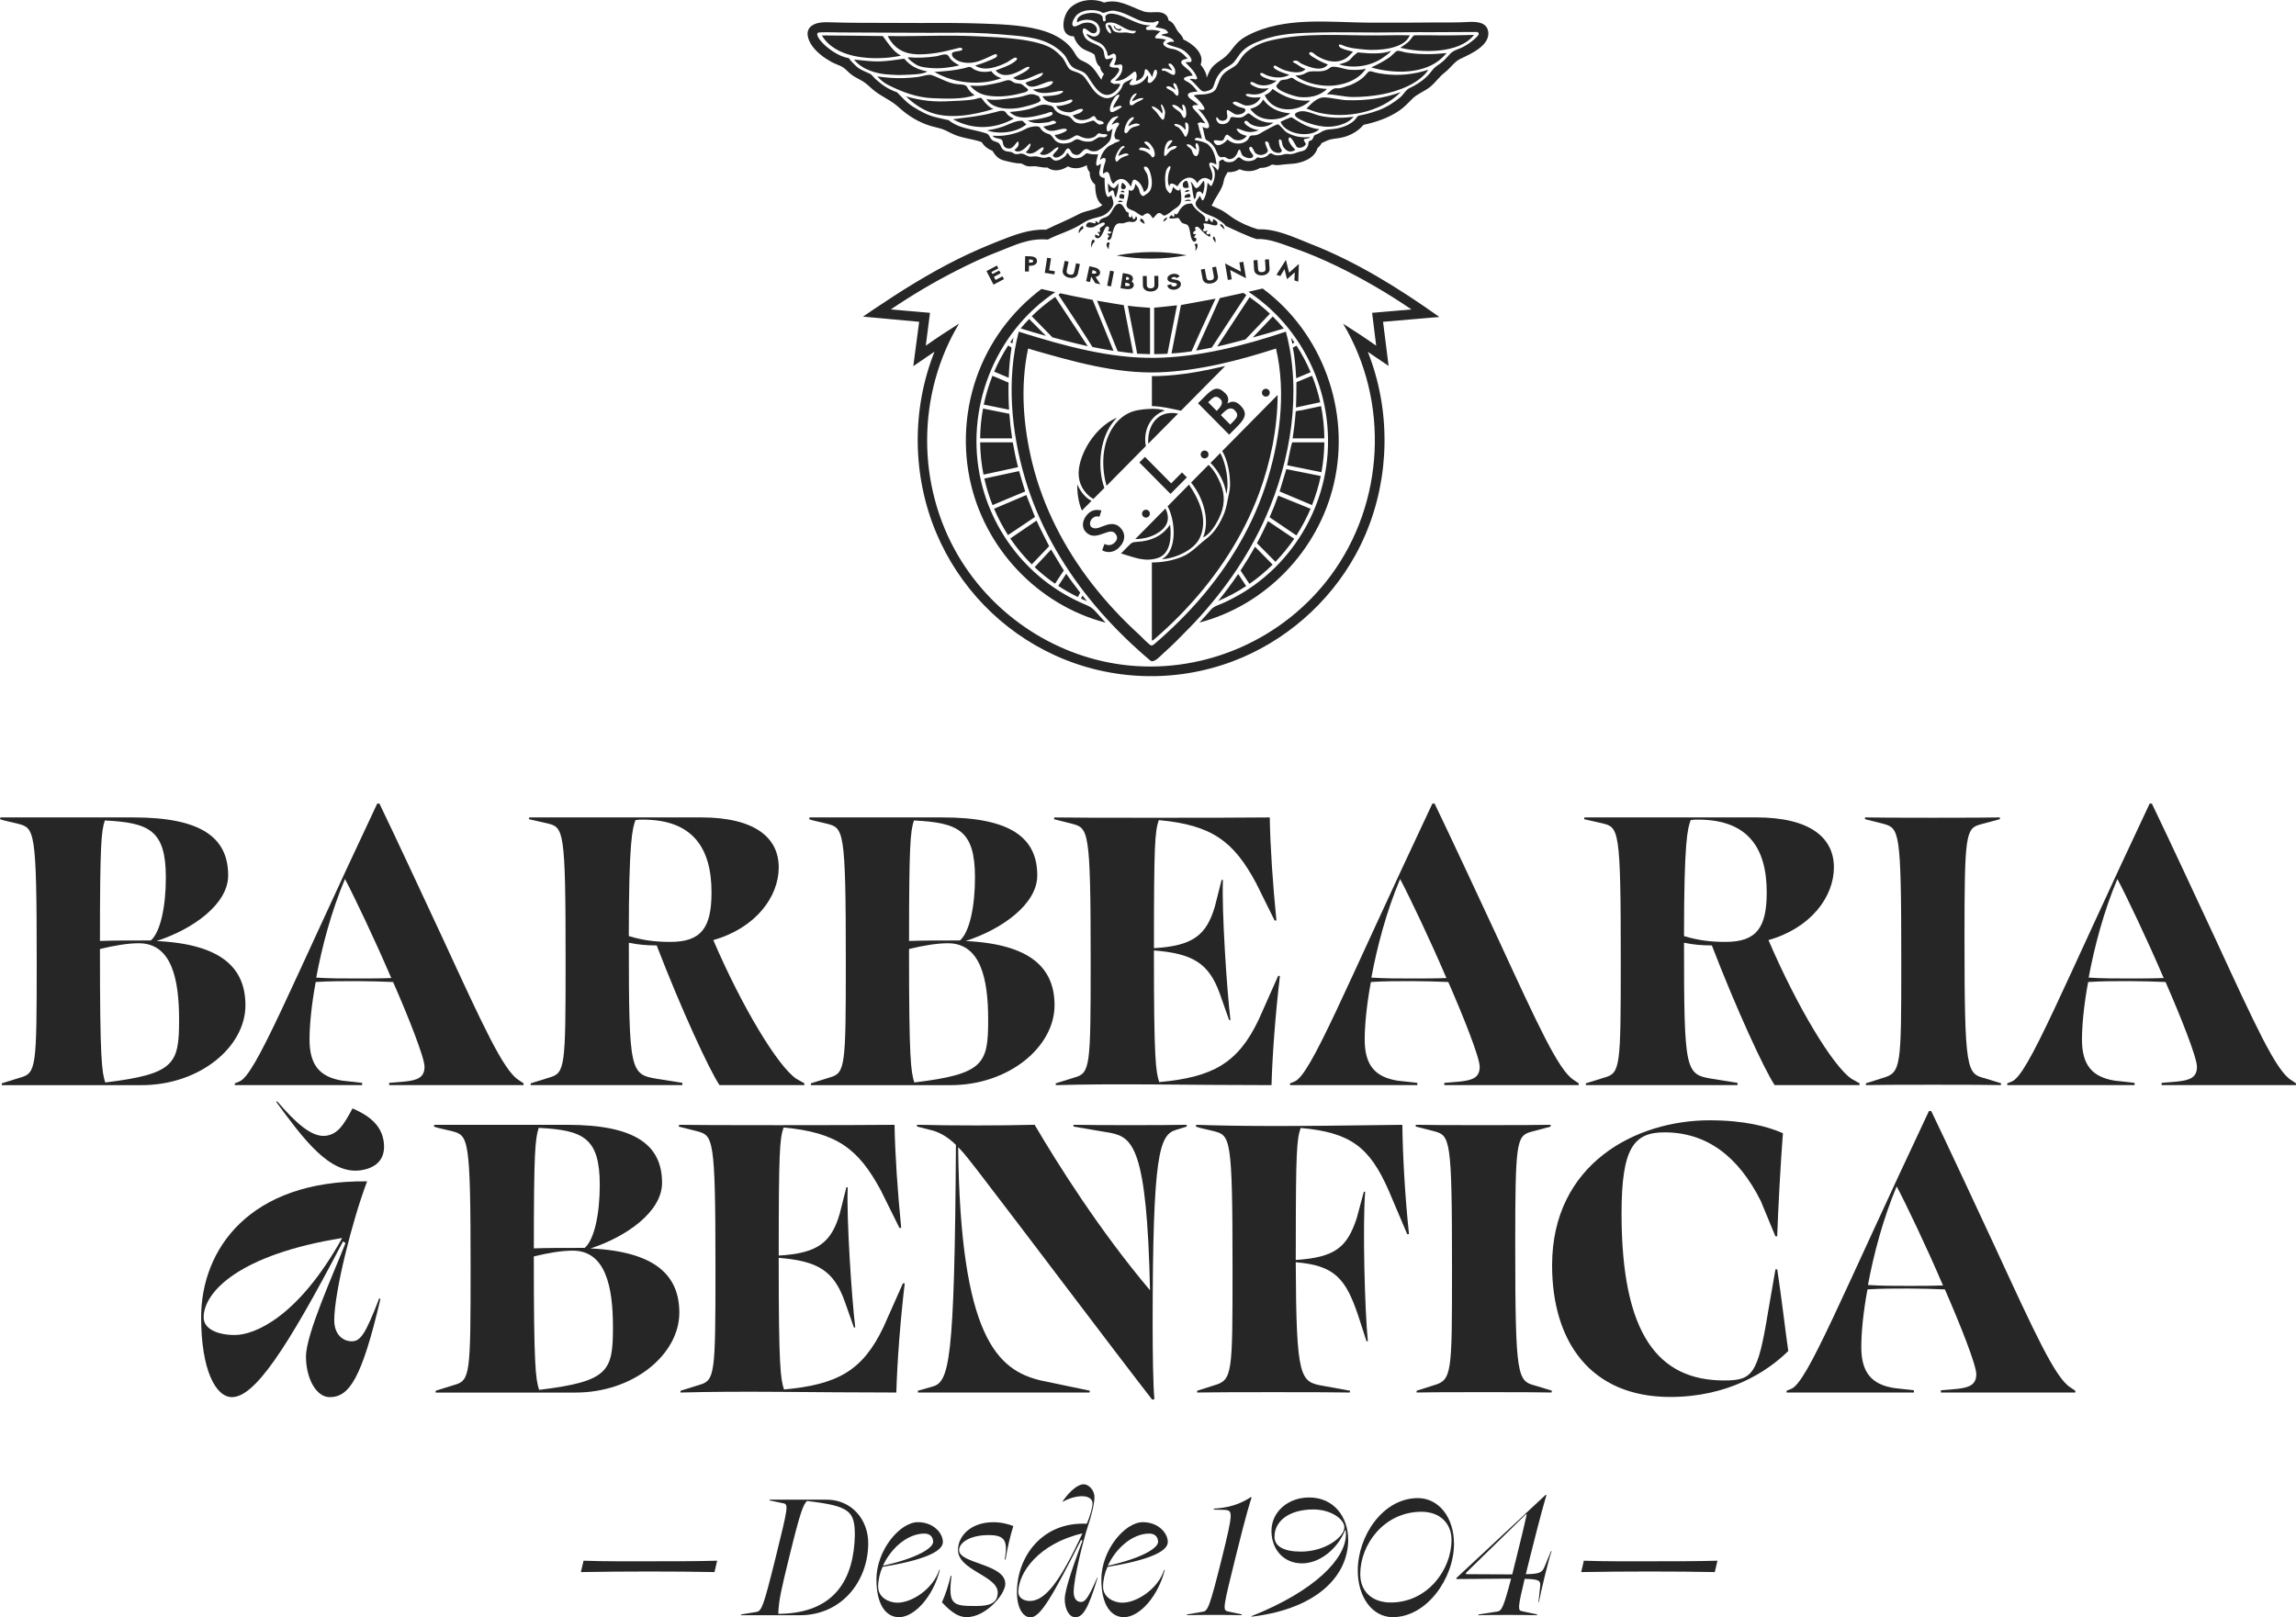 <svg fill="none" height="62" viewBox="0 0 88 62" width="88" xmlns="http://www.w3.org/2000/svg"><g fill="#262626"><path d="m24.977 59.851c.871 0 1.742 0 2.51-.022l-.102.436c-.753-.015-1.624-.022-2.502-.022s-1.815.008-2.619.022l.102-.436c.796.03 1.697.022 2.611.022z"/><path d="m28.403 61.919v-.029l.585-.096c.205-.037.271-.2.732-2.053.483-1.957.505-2.068.308-2.112l-.534-.111.008-.029h2.18c.951 0 1.595.753 1.595 1.669 0 1.433-.995 2.762-2.627 2.762h-2.247zm1.427-.052c2.239-.015 2.898-1.418 2.934-3.013 0-.938-.205-1.122-1.836-1.315-.139.155-.234.332-.673 2.127-.301 1.226-.411 1.685-.425 2.202z"/><path d="m33.591 60.553c0-1.138.907-2.201 1.588-2.201.6 0 .959.421.959.761 0 .385-.82.709-2.312.953-.11.243-.169.51-.169.76 0 .421.424.613.739.613.563 0 1.376-.539 1.603-1.262l.022.008c-.249.997-.959 1.809-1.566 1.809-.497-.001-.863-.474-.863-1.442zm.249-.531c1.31-.288 1.925-.679 1.925-.916 0-.163-.095-.317-.337-.317-.644 0-1.281.561-1.588 1.233z"/><path d="m38.838 58.5c-.132.436-.205.746-.3 1.285h-.029c.132-.739-.008-.938-.622-.938-.702 0-1.127.288-1.127.576 0 .525 1.771.525 1.771 1.292 0 .406-.753 1.278-1.478 1.278-.424 0-.746-.362-.951-.568.139-.31.249-.65.337-1.019l.029.008c-.139 1.122.059 1.152.952 1.152.578 0 .82-.148.82-.525-.007-.635-1.522-.842-1.522-1.624 0-.531.483-1.064 1.361-1.064.308-.001.614.088.761.147z"/><path d="m41.487 59.061-.051-.029c-1.061 2.075-1.544 2.969-1.939 2.969-.271 0-.52-.332-.52-.96 0-1.359.959-2.711 2.678-2.629.11-.259.22-.599.22-.782 0-.163-.153-.274-.402-.274-.204 0-.475.066-.739.214l-.007-.015c.292-.428.608-.657.805-.657.198 0 .417.229.417.494 0 .266-.147.805-.241 1.079-.175.517-.556 2.017-.556 2.563 0 .237.11.377.278.377s.285-.163.622-.93l.015.008c-.365 1.211-.571 1.507-.856 1.507-.234 0-.402-.317-.402-.694-.001-.408.438-1.582.679-2.24zm0-.28c-1.683.391-2.458 1.514-2.458 2.252 0 .207.198.34.439.34.578 0 1.142-.702 2.019-2.592z"/><path d="m42.212 60.553c0-1.138.907-2.201 1.588-2.201.6 0 .959.421.959.761 0 .385-.82.709-2.312.953-.11.243-.169.51-.169.76 0 .421.424.613.739.613.563 0 1.376-.539 1.603-1.262l.022.008c-.249.997-.959 1.809-1.566 1.809-.498-.001-.863-.474-.863-1.442zm.249-.531c1.31-.288 1.925-.679 1.925-.916 0-.163-.095-.317-.337-.317-.644 0-1.282.561-1.588 1.233z"/><path d="m47.971 57.407c-.059.177-.176.517-.608 2.26-.483 1.95-.505 2.053-.314 2.104l.549.118-.015.029c-.512-.015-1.581-.015-2.093 0l.008-.029.6-.103c.198-.029.263-.177.732-2.046.453-1.832.424-1.839.08-1.861l-.388-.008v-.037c.475-.029.959-.133 1.419-.443z"/><path d="m47.964 61.956c2.429-.967 3.622-2.201 3.622-3.139 0-.051-.008-.103-.008-.148l-.029-.008c-.257.672-.936 1.27-1.646 1.27s-1.171-.539-1.171-1.248.614-1.278 1.448-1.278c.936 0 1.493.739 1.493 1.624 0 1.292-1.075 2.629-3.702 2.946zm2.377-4.092c-.907 0-1.493.428-1.493 1.048 0 .377.373.568 1.017.568.93 0 1.661-.562 1.661-.93.001-.316-.519-.686-1.185-.686z"/><path d="m53.379 61.993c-.769 0-1.339-.753-1.339-1.787 0-1.322.959-2.777 2.305-2.777.79 0 1.383.731 1.383 1.75 0 1.33-1.046 2.814-2.348 2.814zm-1.244-1.647c0 .657.447 1.085 1.171 1.085 1.405 0 2.327-1.256 2.327-2.4 0-.642-.453-1.078-1.149-1.078-1.427 0-2.349 1.241-2.349 2.393z"/><path d="m58.904 61.919c-.505-.015-1.734-.015-2.239 0v-.029l.718-.111c.169-.022.241-.148.534-1.262h-.096c-.608 0-1.464.015-1.99.015l-.022-.029 2.657-2.475-.007-.008.022-.008.761-.709.029.015c-.051.169-.198.65-.622 2.349-.066.259-.118.488-.169.679.505-.008.622-.059.71-.266l.257-.62h.022c-.146.428-.41 1.558-.49 1.972h-.015l.066-.605c.022-.229-.008-.288-.593-.303-.271 1.122-.263 1.211-.102 1.241l.585.126zm-.944-1.566c.044-.177.096-.384.153-.613.204-.813.308-1.262.402-1.684l-.022-.015-2.312 2.26.015.045c.432 0 1.112.008 1.676.008h.089z"/><path d="m63.317 59.851c.871 0 1.742 0 2.509-.022l-.102.436c-.753-.015-1.624-.022-2.502-.022-.879 0-1.815.008-2.619.022l.102-.436c.797.03 1.698.022 2.612.022z"/><path d="m.068 41.598v-.068l.712-.222c.61-.171.627-.393.627-4.465 0-5.081-.085-5.098-.729-5.268-.119-.034-.559-.12-.678-.171l.017-.068h5.101c2.593 0 3.627.77 3.627 2.224 0 1.111-1.373 2.07-2.745 2.514 2.526.12 3.407 1.061 3.407 2.463 0 1.591-1.745 3.062-3.983 3.062h-5.356zm3.949-10.145c-.136.427-.186.906-.186 4.618.543-.018 1.068-.018 1.61-.018h.339c.373-.325.577-1.317.577-2.412-.002-1.812-.629-2.103-2.34-2.189zm-.186 4.927v.103c0 4.089.068 4.602.203 5.013 2.678-.325 2.83-.718 2.83-2.412 0-1.556-.288-2.925-1.542-2.925-.424 0-.933.085-1.492.221z"/><path d="m13.881 41.598h-4.881v-.068l.17-.068c.627-.239 1.898-3.473 5.288-10.657h.085c.644 1.334 1.779 3.78 2.457 5.234 1.508 3.267 2.288 4.977 2.864 5.354l.203.137v.068h-5.152v-.086l.61-.052c.474-.052.746-.154.746-.565 0-.359-.627-1.933-1.204-3.25-.441-.018-.898-.034-1.39-.034-.559 0-1.051 0-1.576.034-.17.906-.237 1.694-.237 2.207 0 .992.407 1.437 1.254 1.574l.763.086zm1.119-4.105-.034-.068c-.577-1.351-1.39-3.062-1.745-3.729-.526 1.249-.881 2.6-1.101 3.78.525.034 1.017.034 1.559.034.457 0 .897 0 1.321-.018z"/><path d="m26.152 41.598h-5.813v-.068l.712-.222c.61-.171.627-.393.627-4.465 0-5.098-.068-5.132-.729-5.286l-.678-.154.017-.068h6.576c2.085 0 2.983.787 2.983 1.915 0 1.128-.881 2.326-2.508 2.788 1.101 2.566 2.474 4.841 3.186 5.32l.305.171v.068h-3.254c-.39-.581-1.458-2.891-2.407-5.354-.39 0-.745-.034-1.067-.103 0 4.961.051 5.046 1.085 5.217l.966.154zm-2.186-10.109c-.068.018-.119.034-.186.052zm3.305 2.719c0-1.728-.745-2.788-2.627-2.788-.102 0-.186 0-.288.018-.119.325-.255.804-.255 4.447.526.154.966.222 1.593.222 1.187.001 1.577-.546 1.577-1.898z"/><path d="m31.079 41.598v-.068l.712-.222c.61-.171.627-.393.627-4.465 0-5.081-.085-5.098-.729-5.268-.119-.034-.559-.12-.678-.171l.017-.068h5.101c2.593 0 3.627.77 3.627 2.224 0 1.111-1.373 2.07-2.745 2.514 2.526.12 3.407 1.061 3.407 2.463 0 1.591-1.746 3.062-3.983 3.062h-5.356zm3.949-10.145c-.136.427-.186.906-.186 4.618.543-.018 1.068-.018 1.611-.018h.339c.373-.325.577-1.317.577-2.412-.002-1.812-.629-2.103-2.34-2.189zm-.187 4.927v.103c0 4.089.068 4.602.203 5.013 2.678-.325 2.83-.718 2.83-2.412 0-1.556-.288-2.925-1.542-2.925-.424 0-.932.085-1.492.221z"/><path d="m48.735 41.598c-3.288 0-5.83-.068-8.271 0v-.068l.712-.222c.611-.171.627-.393.627-4.465 0-5.081-.085-5.098-.729-5.268l-.678-.171.017-.068c.492.018 6.915.018 8.254 0 .017 1.111.119 2.583.255 3.952h-.068l-.712-1.437c-.864-1.608-1.695-2.224-3.728-2.412-.152.445-.186.924-.186 4.909 1.492-.086 2.016-.496 2.338-1.608l.255-1.009h.051c-.051 1.163.152 4.243.288 5.372h-.051l-.356-1.009c-.423-1.181-1.051-1.54-2.526-1.659v.154c0 4.003.068 4.482.203 4.893 2.051-.188 3.016-.718 3.813-2.395l.745-1.676h.068c-.17 1.453-.288 2.992-.322 4.189z"/><path d="m54.323 41.598h-4.881v-.068l.17-.068c.627-.239 1.898-3.473 5.288-10.657h.085c.644 1.334 1.779 3.78 2.457 5.234 1.508 3.267 2.288 4.977 2.864 5.354l.203.137v.068h-5.152v-.086l.611-.052c.474-.052.745-.154.745-.565 0-.359-.627-1.933-1.204-3.25-.441-.018-.898-.034-1.39-.034-.559 0-1.051 0-1.576.034-.17.906-.237 1.694-.237 2.207 0 .992.407 1.437 1.254 1.574l.763.086zm1.119-4.105-.034-.068c-.577-1.351-1.39-3.062-1.746-3.729-.526 1.249-.881 2.6-1.101 3.78.526.034 1.017.034 1.559.034.457 0 .898 0 1.321-.018z"/><path d="m66.594 41.598h-5.813v-.068l.712-.222c.611-.171.627-.393.627-4.465 0-5.098-.068-5.132-.729-5.286l-.678-.154.017-.068h6.576c2.085 0 2.983.787 2.983 1.915 0 1.128-.881 2.326-2.508 2.788 1.101 2.566 2.474 4.841 3.186 5.32l.305.171v.068h-3.254c-.39-.581-1.458-2.891-2.407-5.354-.39 0-.746-.034-1.067-.103 0 4.961.051 5.046 1.085 5.217l.966.154zm-2.186-10.109c-.068.018-.119.034-.186.052zm3.306 2.719c0-1.728-.745-2.788-2.627-2.788-.102 0-.186 0-.288.018-.119.325-.255.804-.255 4.447.526.154.966.222 1.593.222 1.186.001 1.577-.546 1.577-1.898z"/><path d="m72.159 31.574-.678-.171v-.068c.474.018 4.694.018 5.169 0v.068l-.763.205c-.543.154-.593.411-.593 4.311 0 5.183.085 5.234.797 5.422l.61.188-.017.068c-.474-.018-4.694-.018-5.169 0v-.068l.644-.205c.712-.205.712-.427.712-4.482 0-5.045-.068-5.096-.712-5.268z"/><path d="m81.814 41.598h-4.881v-.068l.17-.068c.627-.239 1.898-3.473 5.288-10.657h.085c.644 1.334 1.779 3.78 2.457 5.234 1.508 3.267 2.288 4.977 2.864 5.354l.203.137v.068h-5.152v-.086l.611-.052c.474-.052.745-.154.745-.565 0-.359-.627-1.933-1.204-3.25-.441-.018-.898-.034-1.39-.034-.559 0-1.051 0-1.576.034-.17.906-.237 1.694-.237 2.207 0 .992.407 1.437 1.254 1.574l.763.086zm1.119-4.105-.034-.068c-.577-1.351-1.39-3.062-1.745-3.729-.526 1.249-.881 2.6-1.101 3.78.526.034 1.017.034 1.559.034.456 0 .897 0 1.321-.018z"/><path d="m16.698 53.382v-.068l.712-.222c.61-.171.627-.393.627-4.465 0-5.081-.085-5.097-.729-5.268-.119-.034-.559-.12-.678-.171l.017-.068h5.101c2.593 0 3.627.77 3.627 2.224 0 1.111-1.373 2.07-2.745 2.515 2.526.12 3.407 1.061 3.407 2.463 0 1.591-1.745 3.062-3.983 3.062h-5.356zm3.949-10.144c-.136.427-.186.907-.186 4.618.543-.018 1.068-.018 1.611-.018h.339c.373-.325.577-1.317.577-2.412-.002-1.812-.629-2.103-2.341-2.189zm-.187 4.927v.102c0 4.089.068 4.602.203 5.013 2.678-.325 2.83-.718 2.83-2.412 0-1.556-.288-2.925-1.542-2.925-.424 0-.932.085-1.492.222z"/><path d="m34.354 53.382c-3.288 0-5.83-.068-8.271 0v-.068l.712-.222c.61-.171.627-.393.627-4.465 0-5.081-.085-5.097-.729-5.268l-.678-.171.017-.068c.492.018 6.915.018 8.254 0 .017 1.111.119 2.583.255 3.952h-.068l-.712-1.437c-.864-1.608-1.695-2.224-3.728-2.412-.152.445-.186.924-.186 4.909 1.492-.086 2.016-.496 2.338-1.608l.255-1.009h.051c-.051 1.163.152 4.243.288 5.372h-.051l-.356-1.009c-.423-1.181-1.051-1.54-2.526-1.659v.154c0 4.003.068 4.482.203 4.893 2.051-.188 3.017-.718 3.813-2.395l.746-1.676h.068c-.17 1.452-.288 2.992-.322 4.189z"/><path d="m37.486 44.897c-.271-.342-.508-.667-.763-.924.085 7.287 1.508 8.553 3.17 8.947l1.881.393-.017.068h-6.576v-.068l.542-.154c.66-.171.864-.89.915-9.272-.271-.257-.542-.445-.881-.547l-.61-.154v-.068c1.356.034 3.237.034 4.508 0 .864 1.472 2.474 4.037 4.423 6.346-.119-5.474-.661-5.867-1.526-6.038l-1.407-.239v-.068c.915.018 3.441.018 4.338 0v.068l-.39.12c-.66.188-.915.872-.915 7.492 0 .992.017 2.344.068 2.839l-.085.018c-1.439-1.848-4.963-6.535-6.676-8.759z"/><path d="m49.664 48.301c1.508-.102 1.966-.479 2.338-1.608l.271-1.009h.051c-.101 1.249-.017 4.533.102 5.731h-.051l-.322-.992c-.474-1.403-.898-1.915-2.39-2.035.017 4.499.17 4.584 1.051 4.738l1.034.188-.017.068c-.525-.018-5.305-.018-5.847 0v-.068l.644-.205c.712-.205.712-.427.712-4.482 0-5.081-.085-5.097-.729-5.268-.119-.034-.559-.12-.678-.171l.017-.068c1.627.052 3.254.068 7.898 0 .017 1.197.101 2.737.255 4.191h-.068l-.712-1.676c-.729-1.659-1.457-2.224-3.372-2.395-.152.445-.186.941-.186 4.465-.002.205-.002.411-.002.599z"/><path d="m54.94 43.358-.678-.171v-.068c.474.018 4.694.018 5.169 0v.068l-.763.205c-.543.154-.593.411-.593 4.311 0 5.183.085 5.234.797 5.422l.61.188-.017.068c-.474-.018-4.694-.018-5.169 0v-.068l.644-.205c.712-.205.712-.427.712-4.482 0-5.046-.068-5.096-.712-5.268z"/><path d="m67.761 50.319.288-1.659h.068c.17 1.111.322 2.446.423 3.13-.797.787-2.288 1.762-4.526 1.762-3.051 0-4.526-2.121-4.526-5.047 0-3.9 3.22-5.559 6.034-5.559 1.339 0 2.237.239 2.813.496-.085 1.061-.186 2.959-.22 3.952h-.068l-.559-1.351c-.864-1.728-2.085-2.635-3.694-2.635-1.186 0-1.644.616-1.644 3.114 0 4.636 1.407 6.397 3.932 6.397 1.086.001 1.289-.222 1.679-2.6z"/><path d="m73.356 53.382h-4.881v-.068l.17-.068c.627-.239 1.898-3.473 5.288-10.657h.085c.644 1.334 1.779 3.78 2.457 5.234 1.508 3.267 2.288 4.977 2.864 5.354l.203.137v.068h-5.152v-.086l.61-.052c.474-.052.746-.154.746-.565 0-.359-.627-1.933-1.204-3.25-.441-.018-.898-.034-1.39-.034-.559 0-1.051 0-1.576.034-.17.906-.237 1.694-.237 2.207 0 .992.407 1.437 1.254 1.574l.763.086zm1.119-4.105-.034-.068c-.577-1.351-1.39-3.062-1.746-3.729-.525 1.249-.881 2.6-1.101 3.78.525.034 1.017.034 1.559.034.456 0 .897 0 1.321-.018z"/><path d="m11.728 51.997c0-.853 1.052-3.17 1.515-4.345l-.096-.064c-2.184 4.184-3.396 5.97-4.258 5.97-.622 0-1.18-1.046-1.18-3.058 0-2.607 1.85-5.263 6.362-5.214-.558 1.464-1.26 4.232-1.26 5.327 0 .547.335.805.67.805.336 0 .526-.274 1.052-1.642l.048.017c-.718 3.058-1.196 3.766-1.945 3.766-.511 0-.909-.709-.909-1.561zm1.387-4.538c-3.923.628-5.31 2.059-5.31 3.042 0 .434.51.676 1.196.676.749 0 2.423-.676 4.114-3.718z"/><path d="m10.622 42.217c.659.764 1.311 1.409 1.885 1.32.448-.07.666-.413 1.004-1.047.542.236 1.089.578 1.192 1.25.096.626-.208 1.018-.863 1.12-1.206.189-2.223-1.22-3.249-2.614z"/><path d="m45.303 18.111.187.189-.627.633-1.193-1.204.213-.215 1.006 1.015zm-3.035 2.063-.136.051c-.156.054-.255.026-.31-.029-.079-.08-.048-.231.039-.318.081-.082.17-.097.28-.074l.074-.235c-.193-.046-.37-.021-.519.13-.212.214-.262.51-.073.701.177.179.369.157.592.08l.16-.056c.174-.068.284-.059.352.01.116.117.116.244.003.358-.064.065-.144.104-.224.104-.055 0-.13-.015-.172-.047l-.091.247c.222.122.47.074.652-.11.244-.246.257-.542.039-.762-.211-.213-.45-.133-.666-.05zm1.548-.59c-.059.059-.059.155 0 .214.059.059.153.059.212 0 .059-.059.059-.155 0-.214-.059-.059-.153-.059-.212 0zm2.248-2.269c-.059.059-.059.155 0 .214.059.059.153.059.212 0 .059-.059.059-.155 0-.214-.059-.058-.154-.058-.212 0zm2.347-2.368c-.059.059-.059.155 0 .213.059.059.153.059.212 0 .059-.059.059-.155 0-.213-.059-.059-.154-.059-.212 0zm-.876.589c.261.263.237.46-.104.804l-.32.323-1.193-1.204.239-.241c.341-.345.517-.435.811-.137.13.131.127.275.071.39.089-.053.276-.158.496.065zm-1.229-.115.328.331c.127-.131.291-.301.138-.455-.169-.171-.272-.073-.466.124zm1.018.308c-.16-.162-.332-.018-.464.116l-.068.068.359.362.091-.091c.176-.178.254-.281.082-.455zm-7.879-3.501c-.113.117-.221.237-.325.361.32.102.644.197.968.286-.214-.216-.429-.431-.643-.647zm4.137 1.331.497.018v-1.778c-.288-.021-.567-.04-.853-.08.067.34.133.679.2 1.019.042.212.083.423.124.635.011.057.021.13.033.186zm1.321-.798c.07-.352.14-.705.209-1.057-.104.016-.876.092-.876.092v1.781c.231-.003.51-.015.51-.015.043-.22.113-.583.156-.802zm-3.213.509c-.416-.629-.831-1.258-1.247-1.887-.317.219-.624.467-.899.739.213.215.793.81.793.81s.932.25 1.353.339zm.988.179c-.267-.651-.533-1.302-.8-1.953-.25-.047-.499-.096-.748-.148-.109-.022-.491-.105-.491-.105l-.071.056c.253.383.505.766.758 1.149.156.236.544.853.544.853s.487.099.809.148zm.753.092c-.12-.615-.24-1.229-.361-1.844-.342-.052-.684-.109-1.023-.171.15.367.301.734.451 1.101.095.231.245.607.339.838 0 0 .319.053.593.077zm5.352-1.41c-.257.27-.513.538-.769.808.4-.107.797-.225 1.192-.347-.135-.16-.276-.314-.423-.46zm-1.769.32c.252-.381.504-.761.756-1.142-.038-.024-.08-.064-.122-.08-.261.057-.894.197-.894.197-.104.226-.243.551-.347.777-.187.405-.374.831-.561 1.236.29-.048.599-.115.599-.115.155-.235.414-.638.57-.873zm1.66-.425c-.244-.23-.505-.441-.78-.634-.414.626-.828 1.267-1.242 1.892.364-.077.726-.18 1.086-.273.312-.328.624-.657.936-.986zm-2.644.635c.186-.404.372-.807.558-1.211-.14.027-1.324.243-1.324.243-.035.176-.069.353-.104.529-.087.44-.173.887-.259 1.327.308-.011.769-.081.769-.081s.256-.583.36-.808zm-4.208-3.16c.025-.101.072-.18.144-.255-.132-.199-.158.162-.144.255zm4.755-.192c.032-.088.006-.174-.045-.248-.111.077.021.149.045.248zm-1.993-.811c.074-.035.143-.078.15-.163-.08.022-.141.079-.15.163zm1.197.872c.06.071.044.165.033.252.072-.077.102-.178.078-.281-.041-.003-.076.004-.111.029zm3.554 8.466c.438.088.877.177 1.314.266.069-.378.106-.761.11-1.146h-1.223c-.042 0-.178.783-.202.88zm-.292 1.003c.415.174.829.348 1.244.524.143-.361.255-.736.335-1.116l-.92-.184c-.133-.026-.266-.053-.399-.08-.005 0-.232.777-.259.857zm1.717-2.036c-.005-.415-.047-.829-.127-1.236-.246.053-.493.106-.739.159-.048.01-.196.015-.232.05-.024.344-.065.687-.118 1.029.405 0 .811-.001 1.216-.001zm-2.1 3.027c.343.232.686.463 1.029.695.209-.325.391-.667.542-1.022-.414-.168-.828-.336-1.242-.504-.099.28-.208.559-.329.831zm.872-6.651c.028-.01.055-.037.08-.053-.041-.06-.084-.12-.126-.179.015.078.031.155.046.233zm.148 1.321c.184-.077.369-.155.553-.232-.149-.353-.33-.692-.537-1.014-.058.018-.147.076-.147.076s.037.163.051.269c.041.299.067.6.08.901zm-1.505 6.322c.237.238.472.477.71.715.263-.275.504-.569.719-.884-.336-.227-.671-.453-1.007-.679-.13.287-.269.571-.421.848zm2.426-5.401c-.075-.347-.181-.687-.312-1.017-.165.069-.6.247-.6.247 0 .237-.005.768-.017.969.31-.066.62-.133.93-.2zm-3.053 6.449c.113.171.227.342.34.513.316-.22.614-.468.89-.739-.226-.229-.45-.457-.676-.684-.173.31-.358.613-.554.91zm-9.447-2.368c.148.351.328.689.533 1.01.229-.154.457-.307.686-.46.114-.076.235-.157.349-.234 0 0-.299-.749-.332-.841-.416.173-1.236.525-1.236.525zm-.534-2.544c.004.416.047.83.129 1.237.441-.095.881-.191 1.322-.285-.078-.315-.146-.634-.201-.954-.417.001-.833.001-1.251.002zm3.834 5.76c-.153-.203-.392-.512-.534-.724-.105.16-.202.307-.306.465.24.16.492.302.751.427zm-2.68-2.075c.243.355.519.689.824.993.173-.181.496-.518.667-.699 0 0-.353-.688-.485-.98-.339.229-.666.457-1.006.686zm.935 1.099c.244.232.505.443.781.634.093-.141.243-.368.337-.509 0 0-.363-.582-.487-.801-.216.228-.416.45-.631.676zm7.032 1.298c.374-.158.735-.349 1.075-.574-.102-.154-.203-.308-.306-.462-.242.356-.498.704-.77 1.037zm-.277.334c-.144.167-.291.331-.441.492 2.535-.664 4.556-2.753 5.155-5.326.651-2.794-.441-5.782-2.731-7.481-.18.043-.362.087-.543.127 2.334 1.542 3.503 4.451 2.888 7.199-.265 1.185-.85 2.286-1.674 3.17-.408.437-.872.819-1.379 1.134-.268.167-.549.314-.837.442-.165.072-.32.105-.439.243zm-8.683-5.027c.078.346.181.687.314 1.016.271-.114.541-.227.812-.341.135-.056.304-.126.439-.182 0 0-.204-.671-.233-.781-.445.094-.888.191-1.332.287zm1.127-14.593c-.349.039-.69.109-1.042.047.203.337.679.383 1.031.361.248-.016.478-.082.717-.15.093-.027.199-.063.282-.117.098-.063-.004-.103-.02-.201-.193-.091-.285-.111-.483-.045-.158.052-.319.086-.484.105zm-2.489-1.59c-.089-.162-.328-.029-.491-.006-.357.053-.711.069-1.07.037-.029.06.28.277.375.318.154.067.341.082.507.095.357.03.737-.019 1.085-.101-.165-.087-.314-.177-.406-.344zm1.631.564c-.175.036-.358.044-.528-.012-.074-.024-.15-.055-.209-.108-.093-.083-.181-.024-.298.005-.373.09-.765.122-1.147.144.748.44 1.755.544 2.573.237-.151-.033-.305-.136-.391-.266zm3.874 5.99c.095-.017.405-.25.464-.172.05.065-.097.138-.143.17-.069.049-.021.127-.026.195-.069-.045-.056-.009-.117-.013.068.036.112.09.069.157-.043-.039-.096-.039-.141-.066-.037.111.047.164.141.134.078-.024.136-.168.17-.235.026-.053.081-.21.147-.21.11 0 .072.124.028.181.046-.002.093.03.139.028-.019.075-.087.074-.163.067.036.061.017.063.09.085-.163.147-.03.243.066.078.064-.209.086-.594.357-.556.164.022.243-.093.405-.053.132.033.307-.094.18-.223-.001.052-.068.168-.115.096-.027-.042-.02-.113-.036-.164.013.126-.065.147-.122.078-.015-.018.007-.106-.012-.139-.013-.024-.067-.026-.084-.05-.082-.109-.152-.369-.346-.277-.131.061-.211.342-.338.438-.16.122-.338.069-.368.293-.042-.045-.084-.075-.136-.095.078.227-.193-.033-.308.095-.143.161.088.176.2.157zm-2.648-5.441c-.118-.125-.27-.035-.403-.138-.172-.133-.28-.034-.492.017-.167.04-.334.076-.502.103-.214.04-.432.039-.648.021.23.258.447.362.796.401.387.043.791-.006 1.169-.108.079-.021.222-.037.258-.117.022-.049-.128-.128-.177-.179zm-1.143.9c-.141-.047-.24-.154-.339-.259-.041-.043-.111-.168-.157-.168-.066 0-.134.031-.199.046-.306.066-.633.06-.943.08-.626.039-1.117-.01-1.719-.182.282.272.589.486.956.622.727.259 1.628.097 2.402-.138zm-3.423-1.307c.203-.011.718-.007.885-.13-.367-.074-.637-.197-.885-.49-.314.045-.634.095-.958.104-.32.009-.645-.043-.963-.07.298.383.858.549 1.324.573.258.012.339.027.597.013zm-.495-.674c.125-.014.248-.038.371-.063-.281-.131-.521-.512-.697-.751 0 0-1.742-.024-2.336-.024.512.865 1.817.937 2.662.839zm8.747 5.305c-.046.125.072.11.164.121.009-.039.019-.106.021-.147-.076-.042-.163-.071-.185.026zm.244-.359c-.033-.058-.081-.109-.138-.144-.022.044-.068.183-.034.225.058.074.186.014.172-.081zm-.1.593c-.073-.054-.149-.071-.21 0 .068.019.139.014.21 0zm-3.713-2.968c-.054-.039-.102-.085-.145-.135-.229-.031-.515.133-.727.21-.209.076-.419.121-.637.156.451.162 1.128.087 1.509-.231zm3.758 2.603c-.013-.073-.097-.09-.15-.011.047.008.102.017.15.011zm-4.454-2.948c-.04-.032-.092-.128-.128-.148-.143-.076-.315.027-.456.046-.513.141-1.014.179-1.536.251.751.41 1.572.395 2.334-.023-.074-.036-.149-.075-.213-.126zm4.125 3.15c.052-.174.116-.361.09-.545-.049.059-.092.18-.167.18-.106 0-.161-.11-.228-.18.01.124-.001.245.033.365.193-.172.173-.109.227.11.011.023.028.049.045.07zm-5.412-3.923c-.104-.055-.238-.196-.284-.304-.051-.119-.285-.108-.398-.12-.34-.036-.652-.241-.97-.347-.122-.041-.396.058-.53.074-.172.019-.345.034-.517.041-.347.015-.691-.017-1.035-.063.115.126.268.256.421.328.529.269 1.11.485 1.707.506.497.018 1.135.054 1.607-.115zm5.438 6.146c.922.163 1.768.158 2.689-.01-.885-.168-1.804-.163-2.689.01zm-5.117 5.865c-.07.378-.107.761-.111 1.145h1.226c-.048-.312-.083-.628-.107-.943-.337-.067-.672-.134-1.008-.201zm4.819-6.109c-.013-.089.021-.167.033-.253-.18-.044-.123.186-.033.253zm-1.008 13.279s-.04.082-.056.117c.071.032.155.068.228.098-.055-.068-.118-.146-.172-.215zm-1.044-11.63c-.176-.04-.352-.081-.527-.123-.135.101-.267.206-.394.317-.281.242-.544.507-.785.79-.462.544-.844 1.157-1.127 1.814-.588 1.362-.744 2.9-.445 4.354.546 2.659 2.605 4.838 5.209 5.518-.12-.129-.236-.259-.352-.392-.147-.169-.237-.222-.438-.307-.293-.123-.578-.267-.852-.43-.515-.308-.989-.685-1.406-1.118-.844-.877-1.446-1.98-1.726-3.17-.645-2.749.51-5.702 2.843-7.254zm-2.406 3.205c-.141.357-.253.727-.333 1.104.323.066.646.131.969.197-.02-.346-.026-.693-.018-1.04-.206-.087-.413-.173-.618-.26zm.808-1.463c-.043.057-.083.115-.122.173.018.018.053.042.076.05.013-.075.029-.149.046-.223zm-.206.302c-.208.317-.387.654-.536 1.003.186.078.371.156.556.234.015-.385.05-.77.109-1.15-.029-.035-.09-.06-.129-.087zm5.509 1.175v1.149c.188.005.374.027.55.06.244.047.563.117.563.117.087-.088.174-.175.26-.263.478-.484.958-.967 1.437-1.45-.838.196-1.692.355-2.553.384-.086.002-.172.003-.257.003zm2.622 2.947c-.125.126-.25.252-.375.379.309.305.553.763.604 1.197.126-.423-.015-1.192-.229-1.576zm-1.201 6.721c1.21-1.245 2.24-2.68 2.946-4.277.952-2.151 1.391-4.79.768-7.096-1.591.534-3.337.98-5.02 1.004-1.735.024-3.502-.467-5.148-.982-.023-.008-.046-.016-.07-.022-.479 1.819-.287 3.855.244 5.641.503 1.691 1.376 3.25 2.48 4.614.557.69 1.173 1.331 1.829 1.925.159.144.32.285.483.423.144.122.382-.164.511-.278.345-.305.655-.622.976-.953zm-1.603.537c-.108-.093-.19-.189-.295-.285-.652-.595-1.259-1.241-1.802-1.939-1.069-1.372-1.885-2.948-2.304-4.646-.349-1.416-.47-2.959-.161-4.393.042.013.096.021.135.042 1.575.45 3.204.925 4.854.871 1.519-.05 3.066-.447 4.512-.913.401 1.72.139 3.627-.41 5.283-.578 1.747-1.581 3.326-2.821 4.67-.299.324-.612.635-.936.935-.163.15-.329.298-.498.442-.128.108-.163.028-.274-.068zm1.5-1.294c1.194-1.276 2.178-2.766 2.788-4.415.442-1.196.709-2.499.714-3.776-.698.706-1.426 1.445-2.124 2.151.213.365.301.877.3 1.294 0 .208-.055.365-.09.567-.041.234-.089.455-.201.677-.143.313-.335.612-.612.82-.319.24-.575.554-.958.704-.358.14-.747.211-1.136.21v2.995c.024-.002.052-.016.088-.047.081-.07.161-.14.24-.212.345-.307.676-.63.991-.968zm11.564-22.15c-.068-.349-.492-.354-.766-.337-.407.026-.818.014-1.225.018-.847.007-1.694.013-2.541.008-1.531-.008-3.28-.251-4.692.497-.162.086-.305.189-.429.326-.136.151-.244.328-.395.465-.14.128-.313.213-.452.344-.146.137-.21.294-.28.477-.007-.149-.085-.315-.235-.502.172-.427-.328-.814-.66-.964-.041-.166-.179-.237-.255-.377-.088-.163-.129-.274-.315-.355-.021-.229-.225-.315-.428-.315-.203 0-.356.032-.548-.036-.498-.176-.941-.489-1.493-.331-.418-.181-1.008-.111-1.329.233-.266.284-.405 1.063.171 1.063.051.177.16.335.305.447.147.115.35.138.49.259.043.17.055.348.207.461.013.108.068.206.154.279-.053.072-.087.147-.102.221-.196-.278-.31-.533-.634-.683-.099-.046-.195-.082-.268-.166-.083-.095-.135-.217-.211-.317-.313-.415-.799-.64-1.29-.765-.714-.181-1.477-.201-2.209-.228-.786-.028-1.573-.022-2.359-.021-.771 0-1.542-.003-2.312-.007-.351-.002-.702-.006-1.053-.018-.246-.008-.553-.021-.765.13-.27.194-.15.538.01.765.185.263.465.467.742.622.133.075.285.116.417.191.142.082.243.224.379.317.129.09.274.153.408.235.164.101.293.245.445.364.3.236.648.37.931.63.299.273.621.487.998.638.174.07.351.118.533.159.184.042.328.12.495.205.364.188.774.199 1.154.335.109.177.243.264.418.338.118.201.234.319.468.375.21.051.406.106.624.107.072.02.134.071.206.093.092.028.18.017.274.014.177-.006.346.068.525.046.218.16.501.145.791-.041.248.127.521.066.723-.047.013.129.062.216.114.272-.008.194.067.362.206.471.006.243.029.628.282.785-.253.196-.618.198-.897.345-.415.219-.85.392-1.27.6-.635-.029-1.23.207-1.811.436-.537.212-1.066.441-1.583.7-1.117.558-2.174 1.22-3.208 1.918l-.409.278 2.152.199-.225 1.701s.667-.455.813-.556c-.882 2.217-.855 4.748.067 6.946.872 2.077 2.503 3.759 4.538 4.69 2.151.986 4.62 1.067 6.833.232 1.988-.75 3.684-2.224 4.71-4.099 1.141-2.085 1.4-4.614.752-6.9-.083-.293-.18-.581-.293-.863.139.097.797.54.797.54l-.212-1.691 2.158-.185c-1.538-1.093-3.167-2.11-4.926-2.797-.639-.25-1.321-.592-2.023-.563-.327-.092-.681-.249-.966-.437-.124-.083-.24-.179-.367-.257-.143-.087-.302-.142-.452-.214.043-.059.077-.127.102-.196h.002l.08-.132c.098-.164.207-.324.261-.51.023-.079.03-.163.061-.238.03-.074.08-.137.112-.209.162.013.325-.026.459-.111.249.114.561.094.789-.051.15.008.32-.04.458-.13.2.055.395-.005.596-.014.16-.008.31-.021.465-.063.294-.079.589-.238.68-.554.064-.048.115-.111.154-.189.152-.069.276-.14.444-.161.17-.021.333-.042.496-.097.256-.087.491-.232.666-.441.486-.106.973-.269 1.386-.556.187-.13.329-.288.489-.447.194-.193.467-.28.678-.452.208-.168.353-.395.569-.558.206-.156.36-.41.592-.519.382-.181 1.172-.516 1.063-1.075.043.221-.018-.097 0 0zm-.373.168c-.168.211-.504.427-.676.496-.174.07-.297.101-.423.243-.112.127-.224.25-.361.348-.147.106-.216.141-.326.286-.119.158-.248.285-.409.4-.137.097-.282.185-.435.253-.151.067-.229.249-.358.355-.247.203-.522.382-.823.493-.162.06-.327.113-.496.153-.091.021-.181.041-.272.059-.057.012-.122.138-.17.181-.231.214-.559.31-.863.337-.212.018-.281.025-.457.136-.056.035-.116.061-.177.082-.069.022-.072.127-.118.179-.048.056-.144.039-.144.123 0 .084-.033.165-.086.231-.081.099-.236.098-.337.137-.141.054-.214.082-.375.065-.122-.012-.17.034-.309.049-.146.015-.237-.028-.299-.065-.033-.018-.073-.014-.099.014-.033.033-.067.066-.092.081-.069.04-.157.071-.235.071-.055 0-.121-.046-.158.003-.037.048-.097.078-.153.094-.147.045-.317.034-.435-.072-.135-.123-.138.016-.282.095-.097.054-.231.057-.334.015-.06-.025-.061-.098-.126-.065-.057.028-.113.042-.108.11.008.107.011.215-.058.303-.038-.1-.141-.167-.235-.207.209.226.142.565-.004.81-.053-.039-.101-.088-.141-.141-.022.195-.034.385-.111.567-.106.251-.119.024-.189-.062-.081.163-.245.255-.112.426.121.157.331.266.518.334.207.075.304.15.478.278.043.032.076.068.104.115.084.038.958.458 1.207.509.445-.038 1.016.209 1.429.352.556.192 1.097.425 1.627.681.992.481 1.951 1.04 2.863 1.662-.503.043-1.006.087-1.509.13.052.42.104.841.156 1.26-.414-.293-.838-.573-1.268-.843 1.785 2.985 1.59 6.872-.476 9.66-1.792 2.417-4.765 3.737-7.741 3.441-2.692-.269-5.148-1.855-6.532-4.2-1.601-2.713-1.592-6.199.029-8.904-.432.271-.859.551-1.275.846.054-.42.108-.841.162-1.26-.501-.043-1.003-.087-1.503-.13.794-.537 1.62-1.029 2.473-1.465.558-.286 1.129-.556 1.716-.778.516-.194 1.083-.502 1.831-.436.427-.224.928-.349 1.32-.616.193-.13.35-.178.575-.233.237-.057.368-.128.519-.318.173-.218.081-.309.017-.54-.264.322-.255-.511-.255-.651 0 .001-.163-.014-.195-.124-.041-.138.067-.292.045-.433-.289.277-.135-.206-.101-.349-.149 0-.272.004-.409-.044-.054-.019-.184.139-.257.159-.123.033-.261.064-.373-.021-.046-.035-.068-.063-.097-.113-.055-.091-.079.051-.121.083-.114.087-.222.173-.372.173-.129 0-.177-.177-.279-.138-.112.043-.199.04-.313.008-.165-.047-.173-.034-.34-.021-.148.011-.221-.091-.34-.112-.124-.023-.226.069-.357-.028-.097-.073-.218-.031-.331-.092-.134-.073-.12-.186-.204-.273-.074-.078-.196-.058-.282-.146-.114-.115-.072-.2-.238-.251-.327-.104-.667-.141-.992-.261-.155-.056-.295-.132-.425-.236-.139-.035-.233-.046-.469-.106-.331-.075-.629-.241-.913-.422-.232-.148-.42-.365-.593-.539-.362-.131-.565-.278-.827-.51-.093-.083-.12-.161-.232-.211-.166-.075-.35-.142-.489-.264-.078-.069-.255-.241-.298-.324-.638-.102-1.371-.854-1.185-.975.052-.034.706-.011.877-.011 1.503 0 3.011.022 4.513.01.719-.006 1.435.043 2.151.11.709.066 1.367.173 1.881.717.135.143.19.389.35.501.199.138.406.107.563.342.235.35.567.984 1.042.593.091-.074.147-.156.201-.259.043-.08-.197-.027-.245-.044-.268-.094-.003-.19.082-.307.031-.043.139-.174.13-.233-.018-.116-.112-.07-.226-.084-.283-.033-.057-.185-.008-.372-.063 0-.216.074-.269.047-.084-.044-.052-.285-.129-.381-.177-.219-.505-.211-.675-.442-.048-.065-.148-.3-.051-.35.055-.028.214.131.276.159.228.103.309-.137.146-.286-.126-.115-.308-.115-.459-.073-.123.034-.339.203-.393.073-.046-.111.101-.341.177-.405.144-.121.338-.172.524-.172.152 0 .306.012.438.095.077.049.258-.109.488-.068.357.064.611.23.9.35.186.078.371.104.571.094.05-.003.161-.082.199-.035.039.047-.103.188-.127.213.125.038.339.043.439.136.159.148-.109.099-.211.166.126.059.473.096.491.265-.099-.009-.216-.008-.284.073.264.142.541.122.768.348.076.076.172.17.188.281.018.124-.154.054-.231.084.166.192.335.316.432.56.072.179-.191.033-.27.083.133.103.239.221.35.346.135.153.195.155.394.086.162-.056.174-.18.222-.32.057-.166.144-.305.268-.428.114-.113.25-.162.37-.252.129-.096.218-.267.323-.401.224-.283.525-.408.85-.529.701-.262 1.405-.27 2.143-.289.745-.019 1.492 0 2.236 0s1.415-.018 2.123-.012c.284.002 1.343-.005 1.723-.008.063-.003.098.071.059.121zm-6.852 1.797c-.074-.034-.155-.075-.22-.127-.09-.074-.14-.018-.243.018-.069.023-.194.015-.252.047-.051.028-.103.133-.156.174-.127.196.711.449.872.463.382.036.772-.033 1.056-.311-.375-.016-.713-.105-1.057-.264zm-.299 1.355c-.036-.021-.366.138-.428.173.192.485 1.131.622 1.489.281-.195-.015-.373-.082-.552-.158-.178-.087-.34-.194-.509-.297zm3.816-2.553c-.364.136-.812.108-1.191.07-.146-.015-.082-.011-.178.059-.066.048-.132.12-.185.183-.104.125-.298.162-.444.209.549.175 1.232.07 1.703-.273.108-.073.211-.149.295-.249zm-.968.68c-.194.067-.426.055-.629.046-.19-.009-.614-.195-.751-.076-.195.168-.437.134-.669.137-.146.003-.188.028-.328.101-.089.046-.233.06-.333.055.194.19.649.338.91.367.602.113 1.452-.073 1.799-.631zm-3.038 2.451c-.08-.048-.271-.296-.331-.31-.059-.014-.369.172-.434.202-.132.06-.251.164-.4.208-.064.018-.183.002-.235.034-.028.018-.069.125-.102.156-.22.202-.552.17-.77-.021-.094.133-.399.355-.516.098-.067-.147.254-.005.338-.067.078-.057.069-.209.172-.215.032-.002.21.163.263.184.176.073.369.018.484-.139-.13-.031-.261-.073-.346-.181-.119-.149.051-.083.117-.056.272.11.404.119.691.023-.162-.027-.314-.076-.447-.178-.037-.028-.177-.126-.07-.182.065-.034.155.099.201.125.274.148.63.144.873-.061-.303.033-.596-.09-.829-.276-.159-.127-.123-.082-.28.022-.122.082-.24.075-.377.052-.233-.04-.108.049-.25.186-.083.081-.273.109-.367.033-.122-.097-.111-.319-.006-.163.075.112.25.102.328-.006.06-.082-.048-.285.016-.327.035-.023.235.142.301.162.097.028.289-.001.357-.087.122-.155-.087-.145-.205-.195-.057-.023-.39-.159-.167-.201.088-.017.312.138.421.147.24.019.472-.096.574-.32-.138.021-.292.024-.428-.008-.201-.047-.193-.147.016-.109.274.051.529-.027.724-.229-.154.025-.364.029-.508-.046-.05-.026-.211-.082-.203-.155.008-.072.139-.014.175.009.25.152.631.1.836-.099-.197.004-.353-.057-.527-.14-.042-.019-.189-.134-.059-.149.06-.007.119.051.174.074.278.115.625.146.899-.004-.192-.06-.383-.116-.552-.228-.093-.062-.056-.168.045-.11.081.047.158.093.244.129.219.091.708.209.881-.017-.165-.036-.283-.168-.435-.234-.129-.055.028-.101.101-.082.057.016.128.093.19.121.281.121.754.329 1.001.026-.188-.073-.361-.157-.532-.264-.037-.022-.279-.153-.146-.208.07-.029.182.09.236.126.356.233.83.345 1.19.068.075-.07.151-.134.216-.215-.143-.039-.299-.066-.435-.128-.151-.068-.147-.201.019-.124.26.121.592.144.875.172.459.046 1.517-.006 1.713-.55-.413-.006-.825.003-1.237.007-1.37.012-2.778-.126-4.116.199-.342.083-.639.217-.91.446-.122.103-.215.246-.298.382-.089.144-.257.221-.403.311-.309.194-.32.407-.447.682-.071.156-.237.199-.399.231-.134.027-.356-.004-.469.056.145.116.284.261.381.419.118.189-.118.125-.215.093.128.129.245.273.34.431.143.237.113.398-.173.255l.012.029c.034.084.075.445.136.475.132.066.227.148.309.272.088.132.118.352.239.386.047.014.116-.02.177 0 .066.021.073.071.162.075.152.005.263-.125.311-.253.096-.263.122.008.179.095.061.093.395.206.423.033.009-.053-.259-.287-.107-.347.069-.027.146.189.177.225.049.055.122.079.195.089.099.014.353-.079.283-.213-.019-.037-.108-.258-.088-.286.038-.051.125.001.134.047.025.128.083.261.202.328.059.033.19.069.253.024.098-.069.026-.094-.019-.198-.024-.054-.112-.413.044-.266.031.028.036.187.07.239.049.071.098.129.176.167.101.051.203.02.296-.039-.059-.05-.356-.372-.233-.472.063-.051.228.262.266.332.083.152.44-.015.349-.129-.175-.222.087-.1.185-.225-.31.042-.627-.014-.899-.176zm-.542-1.67c-.07.119-.177.188-.301.241.308.689 1.262.682 1.742.208-.542.033-1.002-.13-1.441-.45zm-.362.406c-.096.201-.287.311-.497.359.038.055.083.105.133.149.339.355 1.044.318 1.404.019-.414-.018-.795-.187-1.04-.528zm6.526-2.461c-.183-.005-.736 0-.736 0-.073.041-.141.179-.21.24-.1.089-.212.163-.323.237.798.201 2.26.24 2.826-.492 0 0-1.05.03-1.558.016zm-1.084.652c-.112-.018-.277-.101-.363-.022-.082.075-.163.163-.255.226-.219.151-.441.263-.681.376.843.245 2.052.28 2.734-.386.054-.052.104-.108.154-.164-.556.053-1.033.064-1.589-.028zm-7.625 3.489c-.119-.07-.275-.087-.407-.123-.086-.023.009-.093.063-.089.06.006.12.02.178.031-.026-.164-.107-.329-.129-.484-.013-.095-.084-.084.04-.134.056-.023.151.039.217.028-.11-.157-.218-.312-.353-.449-.178-.182-.214-.256.085-.248-.088-.117-.329-.22-.383-.332-.082-.167.225-.168.357-.185-.108-.15-.244-.309-.413-.389-.3-.144.096-.217.229-.223-.089-.191-.222-.249-.363-.383-.172-.162-.039-.237.167-.265-.173-.195-.352-.347-.621-.381-.174-.021-.474-.175-.201-.337-.126-.055-.253-.047-.386-.063-.131-.017.117-.236.167-.264-.126-.044-.273-.065-.406-.055-.064.006-.159.017-.145-.075.01-.064.111-.059.166-.101-.323.008-.611-.148-.901-.274-.167-.073-.666-.306-.819-.085-.031.045.043.163-.022.198-.075.041-.083-.068-.083-.11 0-.139-.173-.18-.284-.2-.205-.037-.754.033-.702.359.217-.144.622-.155.795.069.102.133.132.371-.053.453-.144.064-.255-.054-.391-.084.087.172.282.245.448.316.194.083.254.18.344.363.021.043.013.179.07.16.063-.021.155-.098.208-.079.144.055.049.325-.005.418.169.067.359-.145.316.184-.022.172-.155.325-.279.436.297.008.436-.112.652-.282.072-.056.135-.139.173.022.019.083-.004.183-.022.264.178-.037.318-.164.331-.351.018-.279.26.125.288.205.038-.062.062-.332.155-.274.083.051.01.25-.036.313-.042.059-.171.24-.266.17-.072-.054.053-.19-.033-.276-.089.181-.243.31-.44.354-.07.016-.179.049-.235-.008-.043-.044.098-.17.114-.234-.106.087-.334.131-.381.254-.077.278-.429.595-.733.487-.329-.117-.448-.383-.641-.652-.09-.127-.119-.2-.337-.299-.14-.064-.281-.065-.375-.195-.074-.101-.143-.294-.246-.405-.107-.115-.191-.194-.317-.286-.575-.421-2.095-.474-2.776-.506-1.434-.069-2.12 0-3.587-.016.313.598.791.738 1.43.695.303-.02.6-.066.894-.142.129-.033.257-.055.386-.094.147-.045.23.071.062.108-.163.035-.384.015-.288.209.042.087.203.176.29.203.252.08.531.057.776-.037.144-.055.283-.118.422-.185.061-.029.268-.138.209.029-.021.058-.344.173-.4.198-.139.059-.285.101-.429.145.352.248.894.045 1.232-.128.054-.028.259-.183.31-.176.154.02-.001.14-.067.185-.205.14-.461.219-.69.309.291.342.785.111 1.095-.077.196-.119.3-.06.078.094-.152.107-.336.18-.501.264.343.265.797-.138 1.141-.192.011.197-.534.313-.668.381.205.404.805-.135 1.059-.044-.054.236-.583.278-.773.303.289.229.686.112 1.008.061.288-.045.106.1-.073.141-.19.044-.374.051-.568.056.146.322.61.27.88.192.071-.02.141-.061.215-.061.12 0 .011.116-.045.136-.168.062-.347.114-.527.11.075.175.339.241.509.241s.373-.19.525-.113c-.039.149-.276.181-.399.232.13.214.416.211.623.124.11-.046.188-.176.255-.037.074.156.182.079.284.164.097.081-.107.111-.161.093-.069-.021-.18-.161-.226-.149-.224.06-.406.177-.647.077-.115-.049-.147-.143-.232-.208-.076-.057-.188-.06-.304-.099-.114-.038-.241-.11-.301-.218-.07-.128-.124-.113-.266-.149-.244-.062-.461.1-.707.161-.248.062-.477.088-.732.108.345.368.977.168 1.388.06.069-.018.218-.112.252-.015.032.091-.18.138-.241.157-.231.071-.476.095-.714.134.281.133.483.093.785.059.07-.008.126-.059.197-.059.075 0 .164.075.057.112-.145.051-.288.082-.438.113.225.283.478.124.75.085.146-.02.228.044.057.122-.117.054-.242.108-.372.113.117.267.466.233.666.104.232-.148.183-.087.423-.003.154.054.323.04.463-.045.07-.043.096-.152.196-.11.072.031.148.022.226.028.102.007.003.103-.051.113-.07.014-.129-.013-.197-.003-.12.018-.21.153-.363.168-.134.014-.271-.004-.394-.06-.188-.087-.215.057-.403.106-.154.04-.319.054-.465-.027-.161-.089-.181-.271-.34-.31-.126-.032-.255-.116-.317-.233-.063-.118-.414-.03-.505.017-.12.061-.254.125-.381.166-.315.103-.608.143-.939.118.095.138.297.077.364.171.034.047.022.107.053.186.023.06.069.1.129.121.193.066.277-.096.381-.22.091-.107.075.074.065.113-.018.068-.102.135-.155.176.15.157.388-.034.492-.153.232-.262.114.122-.059.241.182.122.369.003.518-.113.247-.192.199.018.023.164.162.138.416-.033.536-.155.049-.05.253-.168.154-.009-.034.054-.207.207-.187.244.092.167.332.008.414-.089.044-.052.097-.196.165-.191.096.008.11.164.196.21.287.155.308-.161.502-.185.066-.009.135.073.209.081.073.008.161.012.229-.02.147-.07.321-.214.432-.337.114-.125.081-.332.145-.506-.12.071-.227.207-.233-.017-.004-.123.112-.288.195-.372.066-.066.337-.135.231-.044-.095.082-.184.177-.237.292.06-.029.243-.144.283-.063.029.06-.069.13-.091.193-.029.083-.1.223-.079.313.031.13.055.091.174.129.121.039-.146.095-.178.123-.069.056-.165.073-.24.132-.162.129-.268.318-.313.521.134-.128.273-.112.199.087-.054.144-.09.287-.081.442.324-.263.205.236.395.376.249-.297.484-.214.674.113.054-.156.04-.377.261-.209.114.086.213.275.234.411.241-.099.187-.483.128-.68-.021-.068-.222-.293-.068-.293.123 0 .181.223.205.31.059.218.089.587-.138.724-.125.076-.153.162-.258.012-.034-.049-.04-.166-.08-.232-.033-.054-.072-.103-.115-.15-.019.142-.089.348-.256.224.02.168-.045.354-.078.519-.041.201.139.237.279.295.087.036.286.226.351.175.194-.154.236-.091.377.106.151-.137.198-.308.388-.121.079.078.337-.166.41-.215.159-.108.277-.167.288-.377.009-.154-.017-.305-.043-.456-.013.214-.195.042-.274-.034-.013.052-.059.322-.152.22-.067-.072-.124-.151-.134-.252-.019-.195-.033-.375.017-.566.054-.202.26-.31.135-.024-.063.143-.093.484.002.613-.004-.22.209-.086.305-.013.147-.291.548-.517.757-.124.143-.236.35-.256.542-.085.092-.21.015-.345-.057-.533-.09-.233.068-.181.251-.095-.02-.281-.127-.662-.39-.817zm-2.916-4.226c-.142-.032-.204-.024-.346-.017-.089.005-.221-.008-.29-.074-.076-.072-.074-.28-.23-.201.059.098.15.187.134.309-.111-.009-.217-.22-.208-.331.01-.129.268-.095.358-.064.265.091.503.335.803.289-.011.119-.127.111-.221.09zm2.06 2.759c.073.055.09.208.092.295.008.054-.008.204-.087.2-.029-.001-.104-.157-.122-.182-.076-.106-.342-.21-.323-.323.165-.011.302.142.417.24.008-.043-.106-.327.024-.23zm-.281-.768c.041.107.097.227.073.345-.036.176-.157-.044-.218-.093-.06-.048-.36-.154-.2-.202.087-.026.243.087.3.14-.003-.106-.121-.181-.055-.271.041.017.077.044.099.082zm-.456-.635c.109-.004.19.049.291.077-.013-.075-.221-.245-.11-.265.097-.017.188.153.215.219.066.391-.182.146-.377.061-.048-.021-.081.034-.118-.028-.038-.063.055-.063.098-.064zm-1.069.954c-.032.118-.153.169-.177.303.127-.033.233-.123.377-.123.204 0-.218.164-.238.184-.386.351-.236-.366.039-.364zm-.905.711c-.33.104.087-.81.247-.638-.062.174-.207.296-.249.49.048-.018.336-.154.326-.04-.003.027-.272.172-.324.189zm.267 1.798c-.1.078-.144.198-.182.015-.031-.151.272-.653.363-.467-.143.081-.203.196-.256.348.108-.034.344-.182.407-.04-.117.042-.231.065-.332.144zm.363-1.117c-.046.051-.119.201-.186.109-.036-.049.007-.189.027-.247.047-.134.156-.344.318-.343v.061c-.086.09-.169.169-.212.288.092-.042.18-.08.278-.102.054-.013.238.03.137.072-.139.058-.247.037-.362.162zm.949 1.019c-.086.114-.115-.025-.167-.068-.141-.113-.229-.156-.412-.174-.015-.182.325-.043.418 0-.039-.144-.154-.185-.234-.292.15-.113.301.144.367.253.02.064.076.217.027.281zm.271-1.439c-.103-.115-.151-.225-.27-.332-.144-.13-.125-.191.051-.09.097.056.189.131.244.232.063-.143-.055-.229-.037-.349.013-.083.166.208.154.311-.013.067-.015.371-.143.228zm.336 1.236c-.04.031-.23.307-.23.138 0-.182.044-.58.31-.545.042.043-.185.217-.19.35.104-.073.235-.165.367-.123-.027.118-.171.11-.258.179zm.546-.584c-.059-.121-.11-.197-.204-.296-.068-.072-.175-.044-.179-.153.173-.015.323.095.422.23.042-.092-.089-.389.083-.258.06.098.043.198.028.307-.007.049-.082.309-.149.17zm.358.73c-.055-.058-.049-.167-.12-.236-.061-.058-.127-.069-.154-.157.162-.053.256.147.381.197-.011-.06-.072-.219-.01-.242.067-.024.093.102.105.158.02.156-.042.452-.202.28zm.959 13.952c.221-.446.26-.877.069-1.342-.096-.233-.216-.465-.39-.65-.102-.109-.079-.063-.079-.063-.179.181-.483.489-.662.67.445.538.749 1.429.458 2.106.269-.122.489-.485.605-.72zm4.951-16.042c-.301-.006-.606-.098-.905-.108-.27-.01-.496.237-.685.427.157.059.313.121.478.16 1.048.241 2.36-.008 3.135-.79-.658.246-1.324.325-2.023.311zm1.392-1.003c-.134-.017-.268-.038-.396-.076-.171-.051-.192-.049-.302.09-.145.181-.39.318-.599.407-.17.044-.353.144-.534.124-.15-.017-.262.15-.375.228.336.007.671.107 1.012.107.379 0 .748-.035 1.121-.105.598-.111 1.414-.409 1.764-.941-.55.179-1.115.239-1.69.167zm-2.392 1.616c-.311-.056-.685-.306-.973-.133-.227.127.267.322.38.365.22.083.431.138.664.164.373.04.898-.069 1.147-.375-.411.053-.808.054-1.218-.021zm-3.73 4.343c-.006-.065-.06-.197-.14-.202-.116-.008.127.191.14.202zm-4.183-7.743c-.026-.038-.015-.066-.07-.063.015.142.299.281.3.107-.081.029-.174.029-.23-.044zm2.583 5.996c-.013.194.09.157.226.145-.004-.086-.015-.177-.06-.25-.039-.06-.162.047-.166.105zm.535.159c-.089.024-.145-.203-.233-.245.063.163.062.361.104.537.002.044.022.092.031.135.106-.068.054-.195.1-.251.067-.083.164-.052.23.06.045-.163.095-.348.043-.516-.097.073-.16.247-.275.279zm-.461.155c.066-.003.13-.018.19-.045-.066-.072-.147-.036-.19.045zm-.015.354c.087-.027.173-.006.261-.022-.061-.068-.193-.05-.261.022zm.019-.217c-.009.025-.016.05-.004.082.08-.025.225.027.22-.082-.005-.127-.167-.054-.216 0zm-.159.492c-.079.093-.129.335-.256.168.046.102-.013.228-.084.078-.314.225.222.105.242.113.055.021.088.139.148.186.063.049.179.042.224.101.096.128.08.348.139.5.12.31.304-.051.093-.034.025-.054.054-.096.096-.14-.168.057-.156-.093-.016-.135-.07-.089-.024-.158.066-.135.041.01.139.13.173.164.052.052.398.386.296.09-.101.093-.197-.017-.085-.106-.055-.018-.121.06-.166.006-.041-.048.041-.089.034-.132-.029-.157-.095-.174.135-.141.085.013.328.124.366.023.038-.099-.083-.173-.161-.205-.008.274-.143-.009-.184-.051.017.069-.026.184-.111.129-.032-.02.008-.102-.006-.125-.034-.055-.061-.089-.112-.129-.174-.136-.282-.205-.4-.416-.205-.004-.299.038-.43.192zm-3.416 11.207c-.24-.115-.445-.39-.547-.632-.006.327.044.703.179 1.003.125-.127.241-.245.367-.372zm.492-.495c-.3-.833-.175-2.058.484-2.693-.727.294-1.349 1.173-1.458 1.944-.06.424.083.803.409 1.076.007.006.015.011.021.016l.123.078c.089-.084.335-.337.42-.42zm1.269-2.98c-.365.068-.665.275-.886.575-.48.651-.515 1.563-.3 2.322.502-.507 1.005-1.015 1.506-1.522-.115-.608.186-1.181.724-1.36-.241-.111-.792-.062-1.044-.016zm.412 1.284 1.145-1.155c-.783-.157-1.187.455-1.145 1.155zm-.282-8.634c-.092.124.065.147.143.213-.004-.094-.049-.183-.143-.213zm.588 12.091c.411-.232.561-.544.355-.974-.387.39-.772.781-1.159 1.172.277-.001.561-.061.804-.198zm.531-.357c-.299.45-.744.628-1.242.66-.219.015-.223.026-.374.178-.088.09-.176.178-.264.268.481.138.892.339 1.402.178.514-.162.534-.837.478-1.284zm1.131.527c.338-.709-.002-1.465-.406-2.059-.273.277-.547.554-.82.831.298.532.394 1.71-.225 2.027.5-.018 1.234-.346 1.45-.8zm-4.63-11.692c.045-.075.1-.144.178-.185-.001-.036-.017-.076-.033-.108-.09.062-.17.18-.146.293zm-2.924 1.648.056.107-.4.212-.27-.519.4-.212.056.107-.266.141.04.076.258-.136.056.107-.259.136.063.121zm1.003-.77-.135-.002-.008.586.151.002.003-.22h.021c.08.001.146-.012.194-.036.061-.031.094-.081.094-.144.004-.161-.17-.184-.32-.186zm.175.184c0 .018-.006.037-.042.05-.036.013-.085.014-.12.014l.002-.127c.145.003.161.037.16.063zm.61.356.219.035-.019.12-.368-.059.092-.579.149.024zm1.031-.271.148.032-.075.355c-.024.112-.119.177-.248.177-.029 0-.06-.003-.092-.01-.085-.018-.153-.056-.197-.109-.043-.052-.06-.118-.045-.183l.075-.355.148.032-.07.333c-.009.041-.006.073.008.098.017.031.053.052.107.064.098.021.15-.01.17-.101zm.92.389c.013-.063-.016-.13-.079-.175-.058-.04-.133-.057-.193-.07l-.137-.03-.124.573.148.033.046-.211.158.256.193.043-.185-.286c.088-.008.156-.058.173-.132zm-.287-.126c.05.012.086.024.111.039.036.022.037.042.034.057-.007.029-.032.059-.172.029zm.672.021.148.029-.113.575-.148-.029zm.823.412c.027-.021.046-.051.051-.083.01-.066-.017-.121-.078-.159-.043-.027-.106-.047-.19-.059l-.119-.018-.086.58.199.03c.03.005.058.007.085.007.126 0 .208-.051.222-.14.009-.06-.025-.121-.084-.159zm-.093-.104c-.004.022-.013.034-.034.039-.026.008-.064.004-.092 0l.016-.112c.108.018.113.046.109.073zm-.143.152.025.004c.046.007.084.018.11.032.04.021.037.042.036.05-.008.051-.085.05-.148.04l-.039-.006zm1.26-.261.004.363c.001.14-.118.236-.295.237h-.005c-.085 0-.157-.021-.21-.063-.054-.042-.083-.101-.084-.168l-.004-.363.151-.002.004.341c0 .041.01.073.029.094.023.026.064.039.118.039.1-.001.145-.043.144-.135l-.003-.341zm.865.302c.015.11-.087.207-.236.228-.015.002-.031.003-.046.003-.11 0-.202-.053-.229-.14l-.01-.03.154-.045.004.036c.001.013.008.023.02.033.022.018.06.025.098.02.057-.008.099-.046.094-.085-.004-.032-.048-.046-.112-.056l-.052-.009c-.061-.011-.185-.032-.2-.137-.007-.051.016-.098.065-.136.041-.031.096-.053.157-.061.09-.012.169.011.222.063l.028.028-.121.073-.016-.016c-.026-.024-.054-.032-.097-.026-.024.003-.048.013-.066.025-.008.006-.021.018-.019.03.001.006.009.024.084.035l.054.008c.096.013.209.044.225.158zm1.419-.298c.026.138-.074.253-.249.286-.029.005-.056.008-.083.008-.052 0-.1-.011-.141-.032-.06-.032-.099-.086-.112-.152l-.067-.356.149-.028.063.335c.008.041.023.07.044.088.027.021.069.027.122.018.099-.018.135-.068.119-.16l-.063-.335.148-.028zm1.08.087-.608-.314.06.355-.149.025-.107-.633.608.314-.06-.352.149-.026zm.902-.363c.005.066-.021.128-.071.174-.05.046-.123.074-.21.079-.011.001-.021.001-.032.001-.16 0-.271-.084-.28-.216l-.023-.362.151-.01.022.34c.006.092.054.131.153.125.1-.007.143-.051.136-.144l-.022-.34.151-.01zm1.122-.185-.023.678-.15-.047.018-.309-.298.263-.098-.387-.159.266-.15-.047.363-.572.122.491z"/></g></svg>